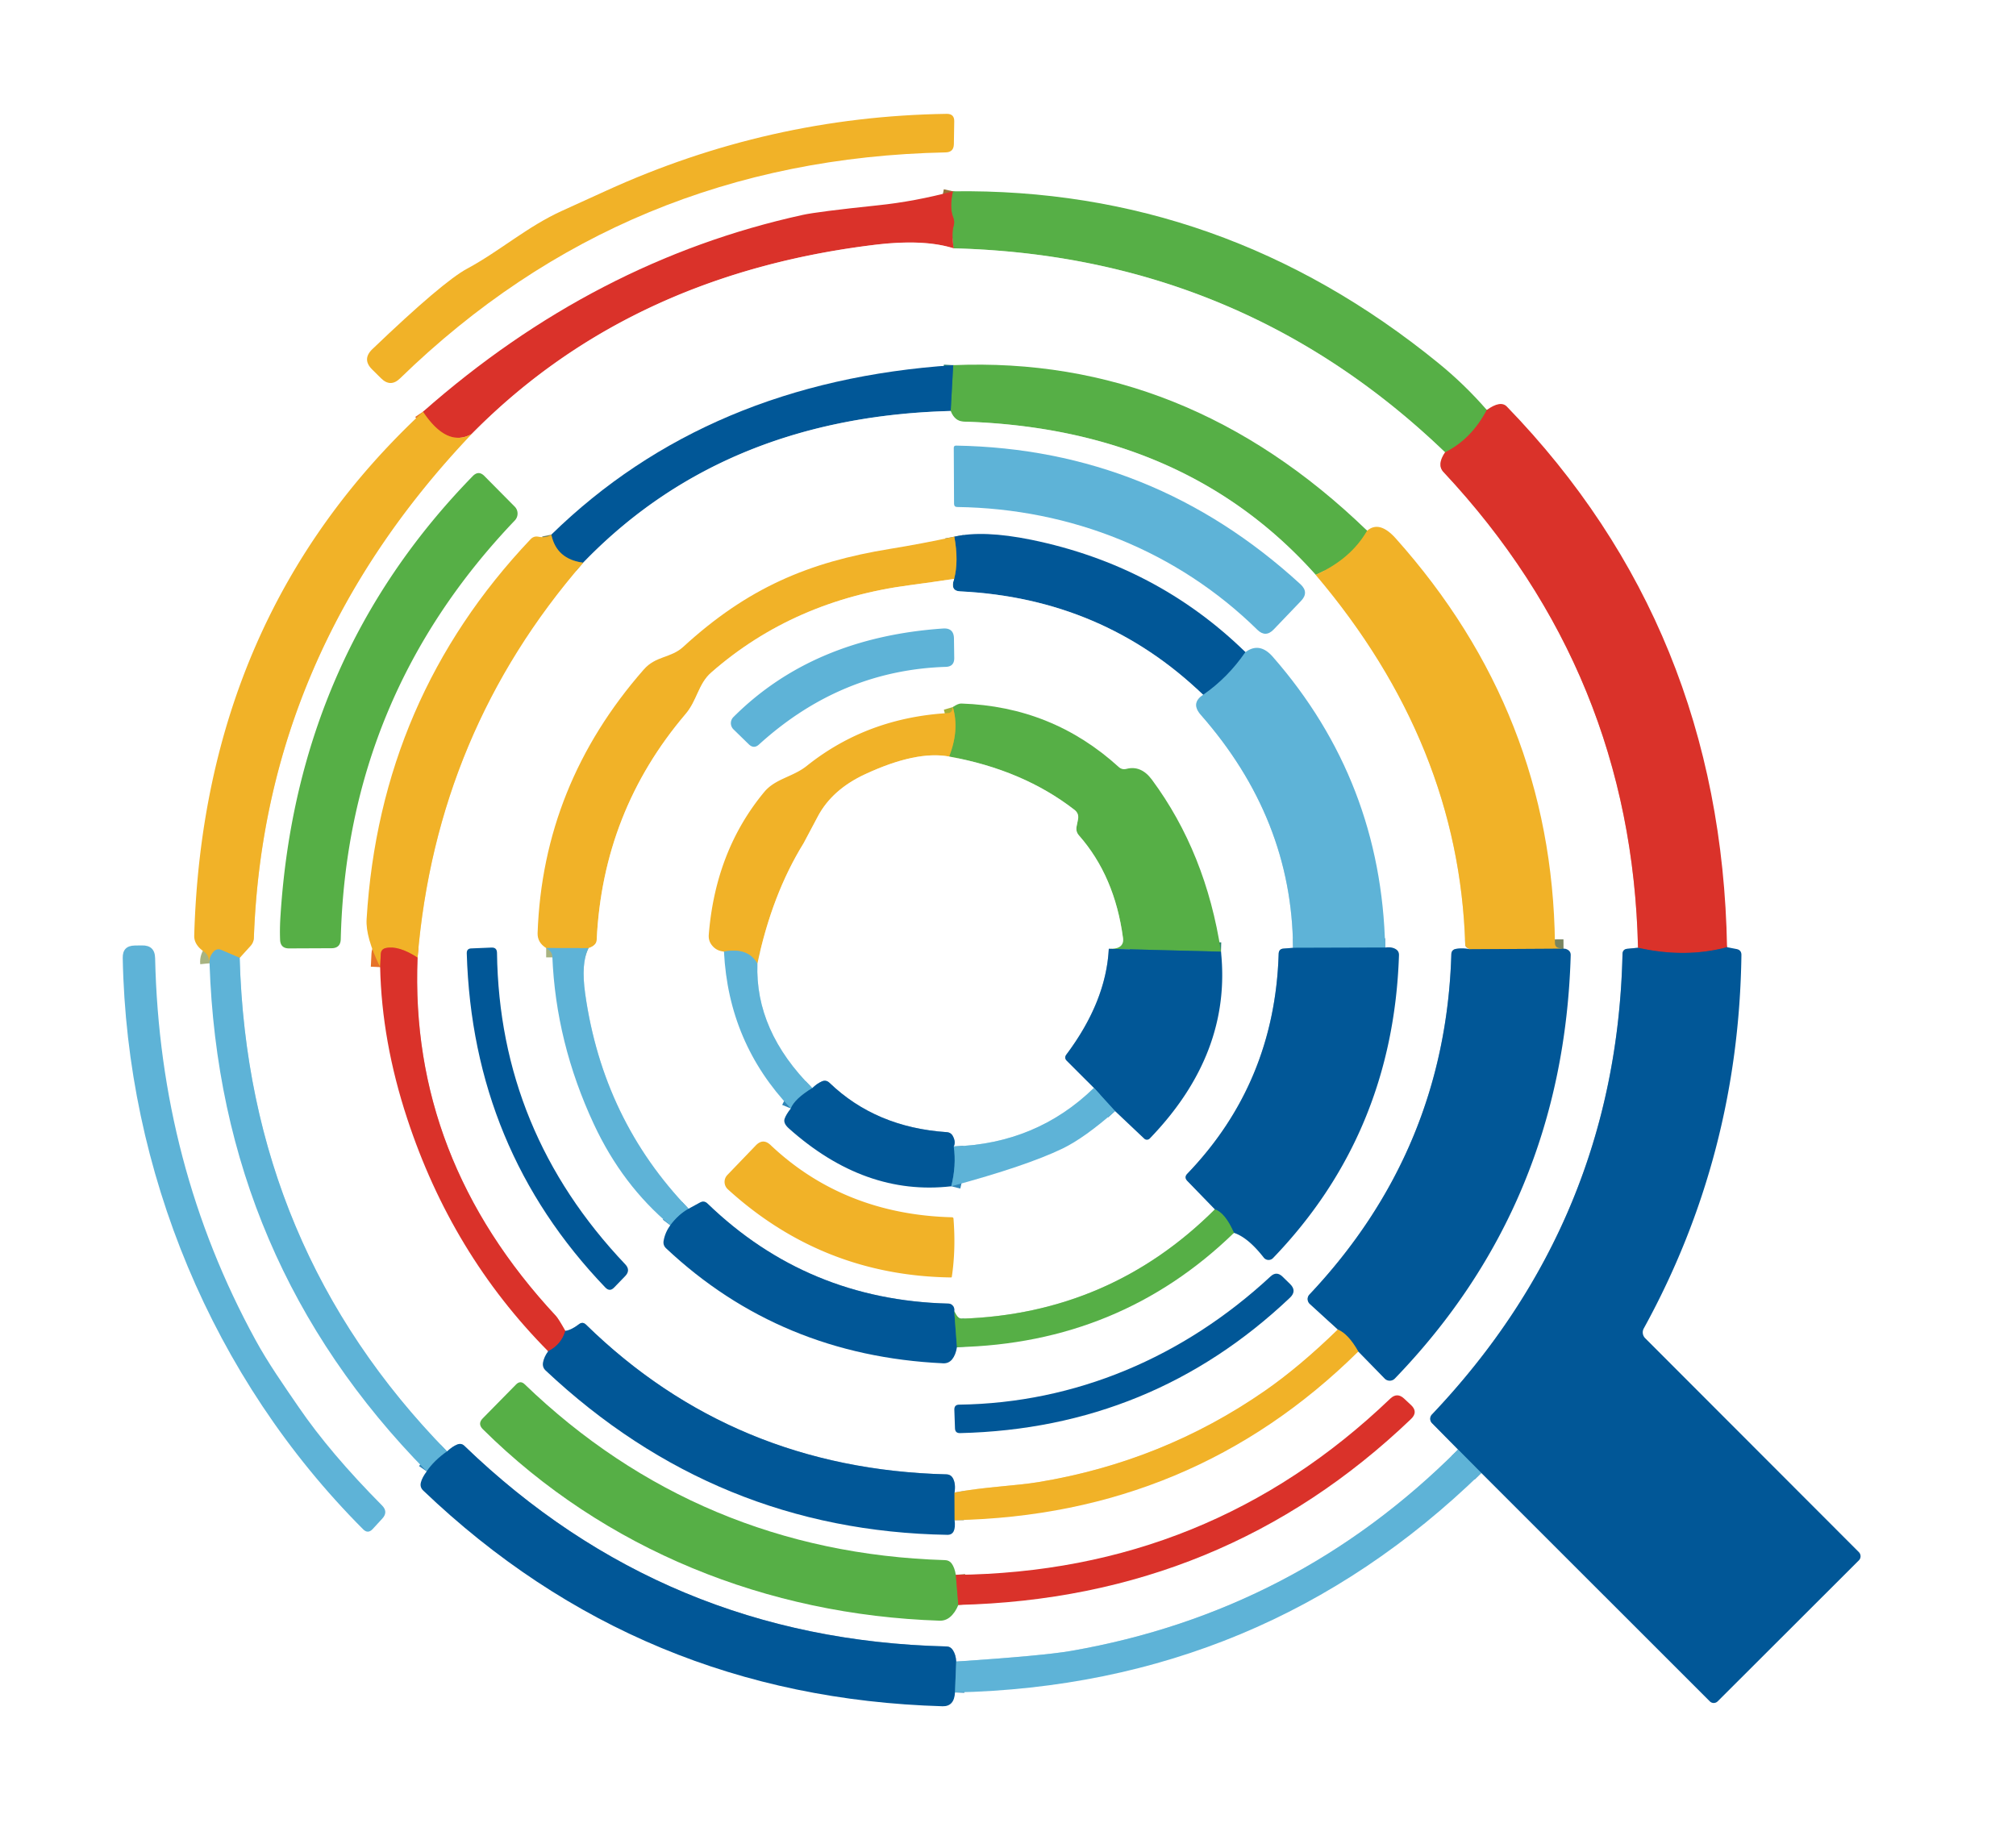 <?xml version="1.0" encoding="UTF-8" standalone="no"?>
<!DOCTYPE svg PUBLIC "-//W3C//DTD SVG 1.1//EN" "http://www.w3.org/Graphics/SVG/1.1/DTD/svg11.dtd">
<svg xmlns="http://www.w3.org/2000/svg" version="1.1" viewBox="0.00 0.00 216.00 198.00">
<path fill="#ffffff" d="
  M 0.00 0.00
  L 216.00 0.00
  L 216.00 198.00
  L 0.00 198.00
  L 0.00 0.00
  Z"
/>
<g stroke-width="2.00" fill="none" stroke-linecap="butt">
<path stroke="#987138" vector-effect="non-scaling-stroke" d="
  M 159.30 43.93
  Q 157.65 47.07 154.83 48.47"
/>
<path stroke="#abd7a3" vector-effect="non-scaling-stroke" d="
  M 154.83 48.47
  Q 132.91 27.40 102.17 26.61"
/>
<path stroke="#987138" vector-effect="non-scaling-stroke" d="
  M 102.17 26.61
  Q 101.93 25.00 102.18 24.19
  Q 102.31 23.73 102.13 23.30
  Q 101.71 22.24 102.10 20.50"
/>
<path stroke="#6e4561" vector-effect="non-scaling-stroke" d="
  M 185.04 101.50
  Q 180.56 102.70 175.50 101.56"
/>
<path stroke="#ed9995" vector-effect="non-scaling-stroke" d="
  M 102.17 26.61
  Q 98.98 25.60 93.75 26.23
  Q 67.36 29.43 50.52 46.52"
/>
<path stroke="#e67229" vector-effect="non-scaling-stroke" d="
  M 50.52 46.52
  Q 47.89 47.97 45.32 44.12"
/>
<path stroke="#ed9995" vector-effect="non-scaling-stroke" d="
  M 154.83 48.47
  Q 153.93 49.80 154.66 50.58
  Q 174.85 72.16 175.50 101.56"
/>
<path stroke="#80abcb" vector-effect="non-scaling-stroke" d="
  M 175.50 101.56
  L 174.38 101.67
  Q 173.85 101.71 173.84 102.25
  Q 173.19 130.75 153.42 151.58
  A 0.67 0.66 44.7 0 0 153.43 152.50
  L 156.22 155.33"
/>
<path stroke="#afd9eb" vector-effect="non-scaling-stroke" d="
  M 156.22 155.33
  Q 138.85 172.72 114.75 176.91
  Q 111.83 177.42 102.45 178.05"
/>
<path stroke="#80abcb" vector-effect="non-scaling-stroke" d="
  M 102.45 178.05
  Q 102.41 177.30 102.08 176.81
  Q 101.84 176.44 101.40 176.43
  Q 71.28 175.70 49.76 154.94
  Q 49.43 154.62 49.00 154.79
  Q 48.51 154.98 47.90 155.53"
/>
<path stroke="#afd9eb" vector-effect="non-scaling-stroke" d="
  M 47.90 155.53
  Q 26.55 133.71 25.68 102.64"
/>
<path stroke="#f8d994" vector-effect="non-scaling-stroke" d="
  M 25.68 102.64
  L 26.84 101.36
  A 1.38 1.33 -23.4 0 0 27.20 100.50
  Q 28.30 69.91 50.52 46.52"
/>
<path stroke="#3085b7" vector-effect="non-scaling-stroke" d="
  M 158.71 157.84
  L 156.22 155.33"
/>
<path stroke="#a8b380" vector-effect="non-scaling-stroke" d="
  M 25.68 102.64
  L 23.72 101.80
  Q 23.23 101.60 22.88 101.99
  Q 22.38 102.55 22.45 103.22"
/>
<path stroke="#3085b7" vector-effect="non-scaling-stroke" d="
  M 47.90 155.53
  Q 46.52 156.50 45.72 157.67"
/>
<path stroke="#3085b7" vector-effect="non-scaling-stroke" d="
  M 102.45 178.05
  L 102.32 181.36"
/>
</g>
<path fill="#f1b228" d="
  M 64.92 20.45
  Q 82.37 12.48 101.43 12.20
  Q 102.26 12.19 102.24 13.01
  L 102.20 15.46
  Q 102.18 16.31 101.33 16.33
  Q 67.03 17.03 42.87 40.54
  Q 41.84 41.55 40.82 40.53
  L 39.88 39.60
  Q 38.76 38.50 39.90 37.41
  Q 47.43 30.20 50.05 28.79
  C 53.56 26.90 56.47 24.29 60.24 22.58
  Q 62.58 21.52 64.92 20.45
  Z"
/>
<path fill="#56af46" d="
  M 159.30 43.93
  Q 157.65 47.07 154.83 48.47
  Q 132.91 27.40 102.17 26.61
  Q 101.93 25.00 102.18 24.19
  Q 102.31 23.73 102.13 23.30
  Q 101.71 22.24 102.10 20.50
  Q 131.01 20.10 154.09 38.89
  Q 156.91 41.18 159.30 43.93
  Z"
/>
<path fill="#da322a" d="
  M 102.10 20.50
  Q 101.71 22.24 102.13 23.30
  Q 102.31 23.73 102.18 24.19
  Q 101.93 25.00 102.17 26.61
  Q 98.98 25.60 93.75 26.23
  Q 67.36 29.43 50.52 46.52
  Q 47.89 47.97 45.32 44.12
  Q 63.67 27.93 86.00 23.03
  Q 87.58 22.68 94.07 22.00
  Q 98.01 21.59 102.10 20.50
  Z"
/>
<path fill="#ffffff" d="
  M 102.17 26.61
  Q 132.91 27.40 154.83 48.47
  Q 153.93 49.80 154.66 50.58
  Q 174.85 72.16 175.50 101.56
  L 174.38 101.67
  Q 173.85 101.71 173.84 102.25
  Q 173.19 130.75 153.42 151.58
  A 0.67 0.66 44.7 0 0 153.43 152.50
  L 156.22 155.33
  Q 138.85 172.72 114.75 176.91
  Q 111.83 177.42 102.45 178.05
  Q 102.41 177.30 102.08 176.81
  Q 101.84 176.44 101.40 176.43
  Q 71.28 175.70 49.76 154.94
  Q 49.43 154.62 49.00 154.79
  Q 48.51 154.98 47.90 155.53
  Q 26.55 133.71 25.68 102.64
  L 26.84 101.36
  A 1.38 1.33 -23.4 0 0 27.20 100.50
  Q 28.30 69.91 50.52 46.52
  Q 67.36 29.43 93.75 26.23
  Q 98.98 25.60 102.17 26.61
  Z"
/>
<g stroke-width="2.00" fill="none" stroke-linecap="butt">
<path stroke="#a4b137" vector-effect="non-scaling-stroke" d="
  M 146.48 56.87
  Q 144.73 59.92 140.97 61.60"
/>
<path stroke="#abd7a3" vector-effect="non-scaling-stroke" d="
  M 140.97 61.60
  Q 126.97 45.91 103.25 45.18
  Q 102.28 45.14 101.86 44.04"
/>
<path stroke="#2c836f" vector-effect="non-scaling-stroke" d="
  M 101.86 44.04
  L 102.13 39.13"
/>
<path stroke="#f8d994" vector-effect="non-scaling-stroke" d="
  M 140.97 61.60
  Q 156.35 79.73 156.99 101.26
  Q 157.00 101.51 157.48 101.72"
/>
<path stroke="#80abcb" vector-effect="non-scaling-stroke" d="
  M 157.48 101.72
  Q 156.71 101.57 156.02 101.68
  Q 155.51 101.76 155.50 102.28
  Q 154.86 123.27 140.30 138.72
  A 0.71 0.70 43.0 0 0 140.34 139.73
  L 143.34 142.47"
/>
<path stroke="#f8d994" vector-effect="non-scaling-stroke" d="
  M 143.34 142.47
  Q 139.25 146.45 135.52 149.04
  Q 124.59 156.62 111.26 158.82
  C 108.86 159.22 105.27 159.35 102.27 159.94"
/>
<path stroke="#80abcb" vector-effect="non-scaling-stroke" d="
  M 102.27 159.94
  Q 102.42 158.97 102.08 158.38
  Q 101.86 158.01 101.43 157.99
  Q 78.63 157.42 62.79 141.95
  Q 62.42 141.59 62.02 141.91
  Q 61.21 142.53 60.57 142.62"
/>
<path stroke="#ed9995" vector-effect="non-scaling-stroke" d="
  M 60.57 142.62
  Q 59.83 141.30 59.55 141.00
  Q 43.87 124.15 44.74 102.62"
/>
<path stroke="#f8d994" vector-effect="non-scaling-stroke" d="
  M 44.74 102.62
  Q 46.75 78.44 62.48 60.30"
/>
<path stroke="#798560" vector-effect="non-scaling-stroke" d="
  M 167.52 101.66
  L 157.48 101.72"
/>
<path stroke="#80abcb" vector-effect="non-scaling-stroke" d="
  M 101.86 44.04
  Q 77.54 44.68 62.48 60.30"
/>
<path stroke="#798560" vector-effect="non-scaling-stroke" d="
  M 62.48 60.30
  Q 59.61 59.92 59.07 57.29"
/>
<path stroke="#e67229" vector-effect="non-scaling-stroke" d="
  M 44.74 102.62
  Q 42.72 101.30 41.35 101.59
  Q 40.83 101.70 40.80 102.23
  L 40.73 103.64"
/>
<path stroke="#798560" vector-effect="non-scaling-stroke" d="
  M 102.27 159.94
  L 102.28 162.90"
/>
<path stroke="#798560" vector-effect="non-scaling-stroke" d="
  M 145.53 144.83
  Q 144.48 142.96 143.34 142.47"
/>
<path stroke="#6e4561" vector-effect="non-scaling-stroke" d="
  M 60.57 142.62
  Q 60.15 144.08 58.73 144.80"
/>
<path stroke="#987138" vector-effect="non-scaling-stroke" d="
  M 102.41 168.76
  L 102.68 171.98"
/>
</g>
<path fill="#56af46" d="
  M 146.48 56.87
  Q 144.73 59.92 140.97 61.60
  Q 126.97 45.91 103.25 45.18
  Q 102.28 45.14 101.86 44.04
  L 102.13 39.13
  Q 127.07 38.08 146.48 56.87
  Z"
/>
<path fill="#015797" d="
  M 102.13 39.13
  L 101.86 44.04
  Q 77.54 44.68 62.48 60.30
  Q 59.61 59.92 59.07 57.29
  Q 75.86 40.88 102.13 39.13
  Z"
/>
<path fill="#da322a" d="
  M 185.04 101.50
  Q 180.56 102.70 175.50 101.56
  Q 174.85 72.16 154.66 50.58
  Q 153.93 49.80 154.83 48.47
  Q 157.65 47.07 159.30 43.93
  Q 160.78 42.87 161.45 43.57
  Q 184.43 67.30 185.04 101.50
  Z"
/>
<path fill="#ffffff" d="
  M 101.86 44.04
  Q 102.28 45.14 103.25 45.18
  Q 126.97 45.91 140.97 61.60
  Q 156.35 79.73 156.99 101.26
  Q 157.00 101.51 157.48 101.72
  Q 156.71 101.57 156.02 101.68
  Q 155.51 101.76 155.50 102.28
  Q 154.86 123.27 140.30 138.72
  A 0.71 0.70 43.0 0 0 140.34 139.73
  L 143.34 142.47
  Q 139.25 146.45 135.52 149.04
  Q 124.59 156.62 111.26 158.82
  C 108.86 159.22 105.27 159.35 102.27 159.94
  Q 102.42 158.97 102.08 158.38
  Q 101.86 158.01 101.43 157.99
  Q 78.63 157.42 62.79 141.95
  Q 62.42 141.59 62.02 141.91
  Q 61.21 142.53 60.57 142.62
  Q 59.83 141.30 59.55 141.00
  Q 43.87 124.15 44.74 102.62
  Q 46.75 78.44 62.48 60.30
  Q 77.54 44.68 101.86 44.04
  Z"
/>
<g stroke-width="2.00" fill="none" stroke-linecap="butt">
<path stroke="#3085b7" vector-effect="non-scaling-stroke" d="
  M 133.44 69.88
  Q 131.56 72.62 128.91 74.46"
/>
<path stroke="#80abcb" vector-effect="non-scaling-stroke" d="
  M 128.91 74.46
  Q 118.17 64.12 102.88 63.37
  Q 101.76 63.32 102.23 62.03"
/>
<path stroke="#798560" vector-effect="non-scaling-stroke" d="
  M 102.23 62.03
  Q 102.73 60.12 102.25 57.51"
/>
<path stroke="#afd9eb" vector-effect="non-scaling-stroke" d="
  M 128.91 74.46
  Q 127.56 75.34 128.65 76.59
  Q 138.44 87.73 138.54 101.57"
/>
<path stroke="#80abcb" vector-effect="non-scaling-stroke" d="
  M 138.54 101.57
  L 137.53 101.65
  Q 137.02 101.68 137.00 102.21
  Q 136.58 116.03 127.21 125.78
  Q 126.85 126.16 127.21 126.54
  L 130.17 129.59"
/>
<path stroke="#abd7a3" vector-effect="non-scaling-stroke" d="
  M 130.17 129.59
  Q 118.92 140.80 103.00 141.31
  Q 102.61 141.32 102.24 140.51"
/>
<path stroke="#80abcb" vector-effect="non-scaling-stroke" d="
  M 102.24 140.51
  Q 102.30 140.09 102.02 139.85
  Q 101.84 139.69 101.60 139.69
  Q 86.51 139.31 75.80 128.97
  Q 75.44 128.62 74.99 128.87
  L 73.78 129.53"
/>
<path stroke="#afd9eb" vector-effect="non-scaling-stroke" d="
  M 73.78 129.53
  Q 64.61 120.01 62.70 106.50
  Q 62.23 103.19 63.06 101.60"
/>
<path stroke="#f8d994" vector-effect="non-scaling-stroke" d="
  M 102.23 62.03
  Q 99.85 62.39 97.52 62.70
  Q 85.05 64.32 76.21 72.06
  C 74.81 73.28 74.70 75.06 73.45 76.52
  Q 64.58 86.95 63.93 100.75
  Q 63.90 101.31 63.06 101.60"
/>
<path stroke="#a8b380" vector-effect="non-scaling-stroke" d="
  M 63.06 101.60
  L 58.52 101.59"
/>
<path stroke="#3085b7" vector-effect="non-scaling-stroke" d="
  M 148.41 101.54
  L 138.54 101.57"
/>
<path stroke="#3085b7" vector-effect="non-scaling-stroke" d="
  M 73.78 129.53
  Q 72.71 130.12 71.82 131.30"
/>
<path stroke="#2c836f" vector-effect="non-scaling-stroke" d="
  M 102.24 140.51
  L 102.53 144.36"
/>
<path stroke="#2c836f" vector-effect="non-scaling-stroke" d="
  M 132.21 132.11
  Q 131.27 129.97 130.17 129.59"
/>
</g>
<path fill="#f1b228" d="
  M 45.32 44.12
  Q 47.89 47.97 50.52 46.52
  Q 28.30 69.91 27.20 100.50
  A 1.38 1.33 -23.4 0 1 26.84 101.36
  L 25.68 102.64
  L 23.72 101.80
  Q 23.23 101.60 22.88 101.99
  Q 22.38 102.55 22.45 103.22
  L 22.36 102.74
  A 1.20 1.17 12.3 0 0 21.86 101.98
  Q 20.78 101.24 20.81 100.25
  Q 21.79 66.05 45.32 44.12
  Z"
/>
<path fill="#5eb3d7" d="
  M 134.72 67.49
  C 126.16 59.08 114.74 54.50 102.56 54.33
  Q 102.23 54.33 102.22 53.99
  L 102.19 47.99
  Q 102.19 47.75 102.43 47.75
  Q 123.53 48.11 139.34 62.61
  Q 140.28 63.48 139.39 64.40
  L 136.46 67.46
  Q 135.60 68.35 134.72 67.49
  Z"
/>
<path fill="#56af46" d="
  M 30.06 98.03
  Q 31.85 70.30 50.65 51.02
  Q 51.28 50.37 51.91 51.02
  L 55.15 54.29
  A 1.07 1.06 -45.6 0 1 55.16 55.77
  Q 37.14 74.64 36.51 100.64
  Q 36.48 101.60 35.53 101.61
  L 30.99 101.63
  Q 30.04 101.64 30.01 100.69
  Q 29.96 99.45 30.06 98.03
  Z"
/>
<path fill="#f1b228" d="
  M 167.52 101.66
  L 157.48 101.72
  Q 157.00 101.51 156.99 101.26
  Q 156.35 79.73 140.97 61.60
  Q 144.73 59.92 146.48 56.87
  Q 147.79 55.74 149.54 57.69
  Q 166.30 76.45 166.60 101.06
  Q 166.61 101.53 167.08 101.60
  L 167.52 101.66
  Z"
/>
<path fill="#015797" d="
  M 133.44 69.88
  Q 131.56 72.62 128.91 74.46
  Q 118.17 64.12 102.88 63.37
  Q 101.76 63.32 102.23 62.03
  Q 102.73 60.12 102.25 57.51
  Q 105.32 56.79 110.49 57.84
  Q 123.92 60.59 133.44 69.88
  Z"
/>
<path fill="#f1b228" d="
  M 59.07 57.29
  Q 59.61 59.92 62.48 60.30
  Q 46.75 78.44 44.74 102.62
  Q 42.72 101.30 41.35 101.59
  Q 40.83 101.70 40.80 102.23
  L 40.73 103.64
  Q 39.16 100.43 39.28 98.50
  Q 40.71 74.82 56.85 57.78
  Q 57.19 57.42 57.67 57.51
  Q 58.53 57.68 59.07 57.29
  Z"
/>
<path fill="#f1b228" d="
  M 102.25 57.51
  Q 102.73 60.12 102.23 62.03
  Q 99.85 62.39 97.52 62.70
  Q 85.05 64.32 76.21 72.06
  C 74.81 73.28 74.70 75.06 73.45 76.52
  Q 64.58 86.95 63.93 100.75
  Q 63.90 101.31 63.06 101.60
  L 58.52 101.59
  Q 57.57 101.00 57.60 99.99
  Q 58.16 84.09 68.97 71.75
  C 70.27 70.26 71.87 70.54 73.20 69.32
  C 80.09 63.00 86.63 60.24 95.34 58.82
  Q 98.78 58.26 102.25 57.51
  Z"
/>
<path fill="#ffffff" d="
  M 102.23 62.03
  Q 101.76 63.32 102.88 63.37
  Q 118.17 64.12 128.91 74.46
  Q 127.56 75.34 128.65 76.59
  Q 138.44 87.73 138.54 101.57
  L 137.53 101.65
  Q 137.02 101.68 137.00 102.21
  Q 136.58 116.03 127.21 125.78
  Q 126.85 126.16 127.21 126.54
  L 130.17 129.59
  Q 118.92 140.80 103.00 141.31
  Q 102.61 141.32 102.24 140.51
  Q 102.30 140.09 102.02 139.85
  Q 101.84 139.69 101.60 139.69
  Q 86.51 139.31 75.80 128.97
  Q 75.44 128.62 74.99 128.87
  L 73.78 129.53
  Q 64.61 120.01 62.70 106.50
  Q 62.23 103.19 63.06 101.60
  Q 63.90 101.31 63.93 100.75
  Q 64.58 86.95 73.45 76.52
  C 74.70 75.06 74.81 73.28 76.21 72.06
  Q 85.05 64.32 97.52 62.70
  Q 99.85 62.39 102.23 62.03
  Z"
/>
<g stroke-width="2.00" fill="none" stroke-linecap="butt">
<path stroke="#2c836f" vector-effect="non-scaling-stroke" d="
  M 130.82 101.98
  L 118.80 101.67"
/>
<path stroke="#abd7a3" vector-effect="non-scaling-stroke" d="
  M 118.80 101.67
  Q 120.48 101.73 120.32 100.51
  Q 119.44 93.88 115.60 89.52
  Q 115.24 89.11 115.35 88.56
  L 115.50 87.81
  Q 115.63 87.18 115.12 86.78
  Q 109.61 82.50 101.69 81.07"
/>
<path stroke="#a4b137" vector-effect="non-scaling-stroke" d="
  M 101.69 81.07
  Q 102.81 78.24 102.09 75.77"
/>
<path stroke="#f8d994" vector-effect="non-scaling-stroke" d="
  M 101.69 81.07
  Q 98.17 80.42 92.70 82.96
  Q 89.16 84.60 87.63 87.48
  Q 86.14 90.29 86.10 90.36
  Q 82.71 95.85 81.15 103.27"
/>
<path stroke="#a8b380" vector-effect="non-scaling-stroke" d="
  M 81.15 103.27
  Q 80.16 101.49 77.57 101.97"
/>
<path stroke="#3085b7" vector-effect="non-scaling-stroke" d="
  M 119.47 119.06
  L 117.21 116.58"
/>
<path stroke="#80abcb" vector-effect="non-scaling-stroke" d="
  M 118.80 101.67
  Q 118.51 107.32 114.26 113.00
  Q 113.99 113.36 114.30 113.67
  L 117.21 116.58"
/>
<path stroke="#afd9eb" vector-effect="non-scaling-stroke" d="
  M 117.21 116.58
  Q 111.05 122.57 102.19 122.85"
/>
<path stroke="#80abcb" vector-effect="non-scaling-stroke" d="
  M 102.19 122.85
  Q 102.42 122.37 102.10 121.76
  Q 101.89 121.35 101.43 121.32
  Q 93.84 120.81 88.87 116.03
  Q 88.50 115.68 88.04 115.89
  Q 87.51 116.13 87.03 116.60"
/>
<path stroke="#afd9eb" vector-effect="non-scaling-stroke" d="
  M 87.03 116.60
  Q 80.89 110.48 81.15 103.27"
/>
<path stroke="#3085b7" vector-effect="non-scaling-stroke" d="
  M 87.03 116.60
  Q 85.16 117.74 84.73 118.78"
/>
<path stroke="#3085b7" vector-effect="non-scaling-stroke" d="
  M 102.19 122.85
  Q 102.48 124.90 101.92 127.12"
/>
</g>
<path fill="#5eb3d7" d="
  M 101.04 67.35
  Q 102.20 67.27 102.21 68.43
  L 102.24 70.51
  Q 102.25 71.43 101.34 71.46
  Q 90.08 71.82 81.32 79.78
  Q 80.77 80.28 80.23 79.76
  L 78.59 78.16
  A 0.93 0.92 44.8 0 1 78.58 76.84
  Q 87.11 68.31 101.04 67.35
  Z"
/>
<path fill="#5eb3d7" d="
  M 148.41 101.54
  L 138.54 101.57
  Q 138.44 87.73 128.65 76.59
  Q 127.56 75.34 128.91 74.46
  Q 131.56 72.62 133.44 69.88
  Q 134.96 68.76 136.37 70.38
  Q 148.02 83.70 148.41 101.54
  Z"
/>
<path fill="#56af46" d="
  M 130.82 101.98
  L 118.80 101.67
  Q 120.48 101.73 120.32 100.51
  Q 119.44 93.88 115.60 89.52
  Q 115.24 89.11 115.35 88.56
  L 115.50 87.81
  Q 115.63 87.18 115.12 86.78
  Q 109.61 82.50 101.69 81.07
  Q 102.81 78.24 102.09 75.77
  Q 102.66 75.37 103.01 75.39
  Q 112.74 75.71 119.85 82.18
  Q 120.22 82.52 120.70 82.39
  Q 122.26 81.99 123.42 83.55
  Q 129.21 91.38 130.82 101.98
  Z"
/>
<path fill="#f1b228" d="
  M 102.09 75.77
  Q 102.81 78.24 101.69 81.07
  Q 98.17 80.42 92.70 82.96
  Q 89.16 84.60 87.63 87.48
  Q 86.14 90.29 86.10 90.36
  Q 82.71 95.85 81.15 103.27
  Q 80.16 101.49 77.57 101.97
  Q 76.77 101.90 76.30 101.32
  Q 75.89 100.83 75.94 100.17
  Q 76.66 91.16 81.89 84.86
  C 83.07 83.44 84.95 83.26 86.43 82.08
  Q 92.89 76.91 101.61 76.41
  A 0.44 0.44 0.0 0 0 102.01 76.08
  L 102.09 75.77
  Z"
/>
<path fill="#ffffff" d="
  M 101.69 81.07
  Q 109.61 82.50 115.12 86.78
  Q 115.63 87.18 115.50 87.81
  L 115.35 88.56
  Q 115.24 89.11 115.60 89.52
  Q 119.44 93.88 120.32 100.51
  Q 120.48 101.73 118.80 101.67
  Q 118.51 107.32 114.26 113.00
  Q 113.99 113.36 114.30 113.67
  L 117.21 116.58
  Q 111.05 122.57 102.19 122.85
  Q 102.42 122.37 102.10 121.76
  Q 101.89 121.35 101.43 121.32
  Q 93.84 120.81 88.87 116.03
  Q 88.50 115.68 88.04 115.89
  Q 87.51 116.13 87.03 116.60
  Q 80.89 110.48 81.15 103.27
  Q 82.71 95.85 86.10 90.36
  Q 86.14 90.29 87.63 87.48
  Q 89.16 84.60 92.70 82.96
  Q 98.17 80.42 101.69 81.07
  Z"
/>
<path fill="#5eb3d7" d="
  M 31.99 150.77
  Q 35.35 155.69 40.93 161.32
  Q 41.62 162.01 40.96 162.73
  L 39.93 163.85
  Q 39.42 164.40 38.90 163.87
  C 22.73 147.66 13.58 125.48 13.15 102.66
  Q 13.12 101.34 14.44 101.32
  L 15.20 101.31
  Q 16.59 101.28 16.62 102.67
  Q 17.11 124.81 27.37 143.58
  C 28.72 146.06 30.43 148.49 31.99 150.77
  Z"
/>
<path fill="#015797" d="
  M 185.04 101.50
  L 186.07 101.70
  Q 186.59 101.81 186.58 102.34
  Q 186.29 123.85 176.12 142.35
  A 0.88 0.88 0.0 0 0 176.27 143.40
  L 199.16 166.32
  A 0.63 0.62 45.3 0 1 199.16 167.21
  L 184.04 182.31
  A 0.60 0.59 -44.7 0 1 183.19 182.31
  L 158.71 157.84
  L 156.22 155.33
  L 153.43 152.50
  A 0.67 0.66 44.7 0 1 153.42 151.58
  Q 173.19 130.75 173.84 102.25
  Q 173.85 101.71 174.38 101.67
  L 175.50 101.56
  Q 180.56 102.70 185.04 101.50
  Z"
/>
<path fill="#da322a" d="
  M 44.74 102.62
  Q 43.87 124.15 59.55 141.00
  Q 59.83 141.30 60.57 142.62
  Q 60.15 144.08 58.73 144.80
  Q 48.39 134.37 43.63 119.87
  Q 40.90 111.59 40.73 103.64
  L 40.80 102.23
  Q 40.83 101.70 41.35 101.59
  Q 42.72 101.30 44.74 102.62
  Z"
/>
<path fill="#015797" d="
  M 50.50 101.63
  L 52.67 101.54
  Q 53.24 101.52 53.25 102.10
  Q 53.50 121.26 66.98 135.47
  Q 67.60 136.11 66.98 136.75
  L 65.80 137.97
  Q 65.33 138.46 64.86 137.97
  Q 50.62 123.12 50.01 102.15
  Q 50.00 101.64 50.50 101.63
  Z"
/>
<path fill="#5eb3d7" d="
  M 58.52 101.59
  L 63.06 101.60
  Q 62.23 103.19 62.70 106.50
  Q 64.61 120.01 73.78 129.53
  Q 72.71 130.12 71.82 131.30
  Q 66.67 126.99 63.63 120.47
  Q 59.55 111.72 59.18 102.49
  Q 59.16 101.96 58.52 101.59
  Z"
/>
<path fill="#015797" d="
  M 138.54 101.57
  L 148.41 101.54
  Q 149.10 101.44 149.53 101.70
  Q 149.91 101.92 149.89 102.37
  Q 149.26 121.45 136.40 134.81
  A 0.66 0.66 0.0 0 1 135.40 134.76
  Q 133.72 132.61 132.21 132.11
  Q 131.27 129.97 130.17 129.59
  L 127.21 126.54
  Q 126.85 126.16 127.21 125.78
  Q 136.58 116.03 137.00 102.21
  Q 137.02 101.68 137.53 101.65
  L 138.54 101.57
  Z"
/>
<path fill="#5eb3d7" d="
  M 25.68 102.64
  Q 26.55 133.71 47.90 155.53
  Q 46.52 156.50 45.72 157.67
  Q 23.51 135.10 22.45 103.22
  Q 22.38 102.55 22.88 101.99
  Q 23.23 101.60 23.72 101.80
  L 25.68 102.64
  Z"
/>
<path fill="#5eb3d7" d="
  M 81.15 103.27
  Q 80.89 110.48 87.03 116.60
  Q 85.16 117.74 84.73 118.78
  Q 78.05 111.76 77.57 101.97
  Q 80.16 101.49 81.15 103.27
  Z"
/>
<path fill="#015797" d="
  M 118.80 101.67
  L 130.82 101.98
  Q 131.97 112.91 123.19 122.00
  A 0.42 0.42 0.0 0 1 122.60 122.02
  L 119.47 119.06
  L 117.21 116.58
  L 114.30 113.67
  Q 113.99 113.36 114.26 113.00
  Q 118.51 107.32 118.80 101.67
  Z"
/>
<path fill="#015797" d="
  M 157.48 101.72
  L 167.52 101.66
  Q 167.72 101.64 167.94 101.76
  Q 168.30 101.95 168.29 102.36
  Q 167.53 128.99 149.45 147.72
  A 0.76 0.76 0.0 0 1 148.36 147.73
  L 145.53 144.83
  Q 144.48 142.96 143.34 142.47
  L 140.34 139.73
  A 0.71 0.70 43.0 0 1 140.30 138.72
  Q 154.86 123.27 155.50 102.28
  Q 155.51 101.76 156.02 101.68
  Q 156.71 101.57 157.48 101.72
  Z"
/>
<path fill="#015797" d="
  M 102.19 122.85
  Q 102.48 124.90 101.92 127.12
  Q 92.65 128.19 84.51 120.91
  Q 83.91 120.37 84.06 119.90
  Q 84.21 119.44 84.73 118.78
  Q 85.16 117.74 87.03 116.60
  Q 87.51 116.13 88.04 115.89
  Q 88.50 115.68 88.87 116.03
  Q 93.84 120.81 101.43 121.32
  Q 101.89 121.35 102.10 121.76
  Q 102.42 122.37 102.19 122.85
  Z"
/>
<path fill="#5eb3d7" d="
  M 117.21 116.58
  L 119.47 119.06
  Q 116.21 121.93 113.84 123.08
  Q 109.98 124.94 101.92 127.12
  Q 102.48 124.90 102.19 122.85
  Q 111.05 122.57 117.21 116.58
  Z"
/>
<path fill="#f1b228" d="
  M 82.56 122.70
  C 87.87 127.73 94.46 130.25 102.00 130.44
  Q 102.15 130.45 102.16 130.59
  Q 102.42 133.89 101.98 136.82
  Q 101.97 136.89 101.89 136.89
  Q 88.15 136.70 77.98 127.44
  A 1.07 1.07 0.0 0 1 77.93 125.91
  L 80.99 122.73
  Q 81.76 121.94 82.56 122.70
  Z"
/>
<path fill="#015797" d="
  M 102.24 140.51
  L 102.53 144.36
  Q 102.40 145.18 102.02 145.66
  Q 101.64 146.12 101.05 146.09
  Q 83.60 145.27 71.37 133.77
  Q 71.02 133.44 71.10 132.97
  Q 71.26 132.05 71.82 131.30
  Q 72.71 130.12 73.78 129.53
  L 74.99 128.87
  Q 75.44 128.62 75.80 128.97
  Q 86.51 139.31 101.60 139.69
  Q 101.84 139.69 102.02 139.85
  Q 102.30 140.09 102.24 140.51
  Z"
/>
<path fill="#56af46" d="
  M 130.17 129.59
  Q 131.27 129.97 132.21 132.11
  Q 120.00 143.97 102.53 144.36
  L 102.24 140.51
  Q 102.61 141.32 103.00 141.31
  Q 118.92 140.80 130.17 129.59
  Z"
/>
<path fill="#015797" d="
  M 102.77 150.52
  C 115.23 150.35 126.78 145.45 136.13 136.78
  Q 136.77 136.18 137.41 136.80
  L 138.22 137.59
  Q 138.98 138.33 138.21 139.06
  Q 123.42 153.08 102.86 153.57
  Q 102.34 153.58 102.32 153.07
  L 102.25 151.06
  Q 102.24 150.52 102.77 150.52
  Z"
/>
<path fill="#015797" d="
  M 102.27 159.94
  L 102.28 162.90
  Q 102.47 164.49 101.50 164.47
  Q 76.74 164.05 58.46 146.86
  Q 58.09 146.51 58.18 146.00
  Q 58.29 145.39 58.73 144.80
  Q 60.15 144.08 60.57 142.62
  Q 61.21 142.53 62.02 141.91
  Q 62.42 141.59 62.79 141.95
  Q 78.63 157.42 101.43 157.99
  Q 101.86 158.01 102.08 158.38
  Q 102.42 158.97 102.27 159.94
  Z"
/>
<path fill="#f1b228" d="
  M 143.34 142.47
  Q 144.48 142.96 145.53 144.83
  Q 127.75 162.39 102.28 162.90
  L 102.27 159.94
  C 105.27 159.35 108.86 159.22 111.26 158.82
  Q 124.59 156.62 135.52 149.04
  Q 139.25 146.45 143.34 142.47
  Z"
/>
<path fill="#56af46" d="
  M 102.41 168.76
  L 102.68 171.98
  Q 102.34 172.82 101.78 173.29
  Q 101.29 173.69 100.67 173.67
  C 82.19 173.06 64.78 166.08 51.73 153.15
  Q 51.15 152.57 51.72 151.99
  L 55.30 148.35
  Q 55.76 147.89 56.22 148.34
  C 68.56 160.23 83.71 166.65 101.24 167.18
  Q 101.71 167.19 101.97 167.55
  Q 102.28 167.98 102.41 168.76
  Z"
/>
<path fill="#da322a" d="
  M 102.68 171.98
  L 102.41 168.76
  Q 129.55 168.47 148.95 149.88
  Q 149.69 149.17 150.44 149.87
  L 151.18 150.56
  Q 151.97 151.30 151.19 152.05
  Q 131.09 171.30 102.68 171.98
  Z"
/>
<path fill="#015797" d="
  M 102.45 178.05
  L 102.32 181.36
  Q 102.24 182.87 100.99 182.84
  Q 68.55 181.90 45.34 159.72
  Q 44.96 159.35 45.10 158.84
  Q 45.23 158.32 45.72 157.67
  Q 46.52 156.50 47.90 155.53
  Q 48.51 154.98 49.00 154.79
  Q 49.43 154.62 49.76 154.94
  Q 71.28 175.70 101.40 176.43
  Q 101.84 176.44 102.08 176.81
  Q 102.41 177.30 102.45 178.05
  Z"
/>
<path fill="#5eb3d7" d="
  M 156.22 155.33
  L 158.71 157.84
  Q 135.28 180.64 102.32 181.36
  L 102.45 178.05
  Q 111.83 177.42 114.75 176.91
  Q 138.85 172.72 156.22 155.33
  Z"
/>
</svg>
